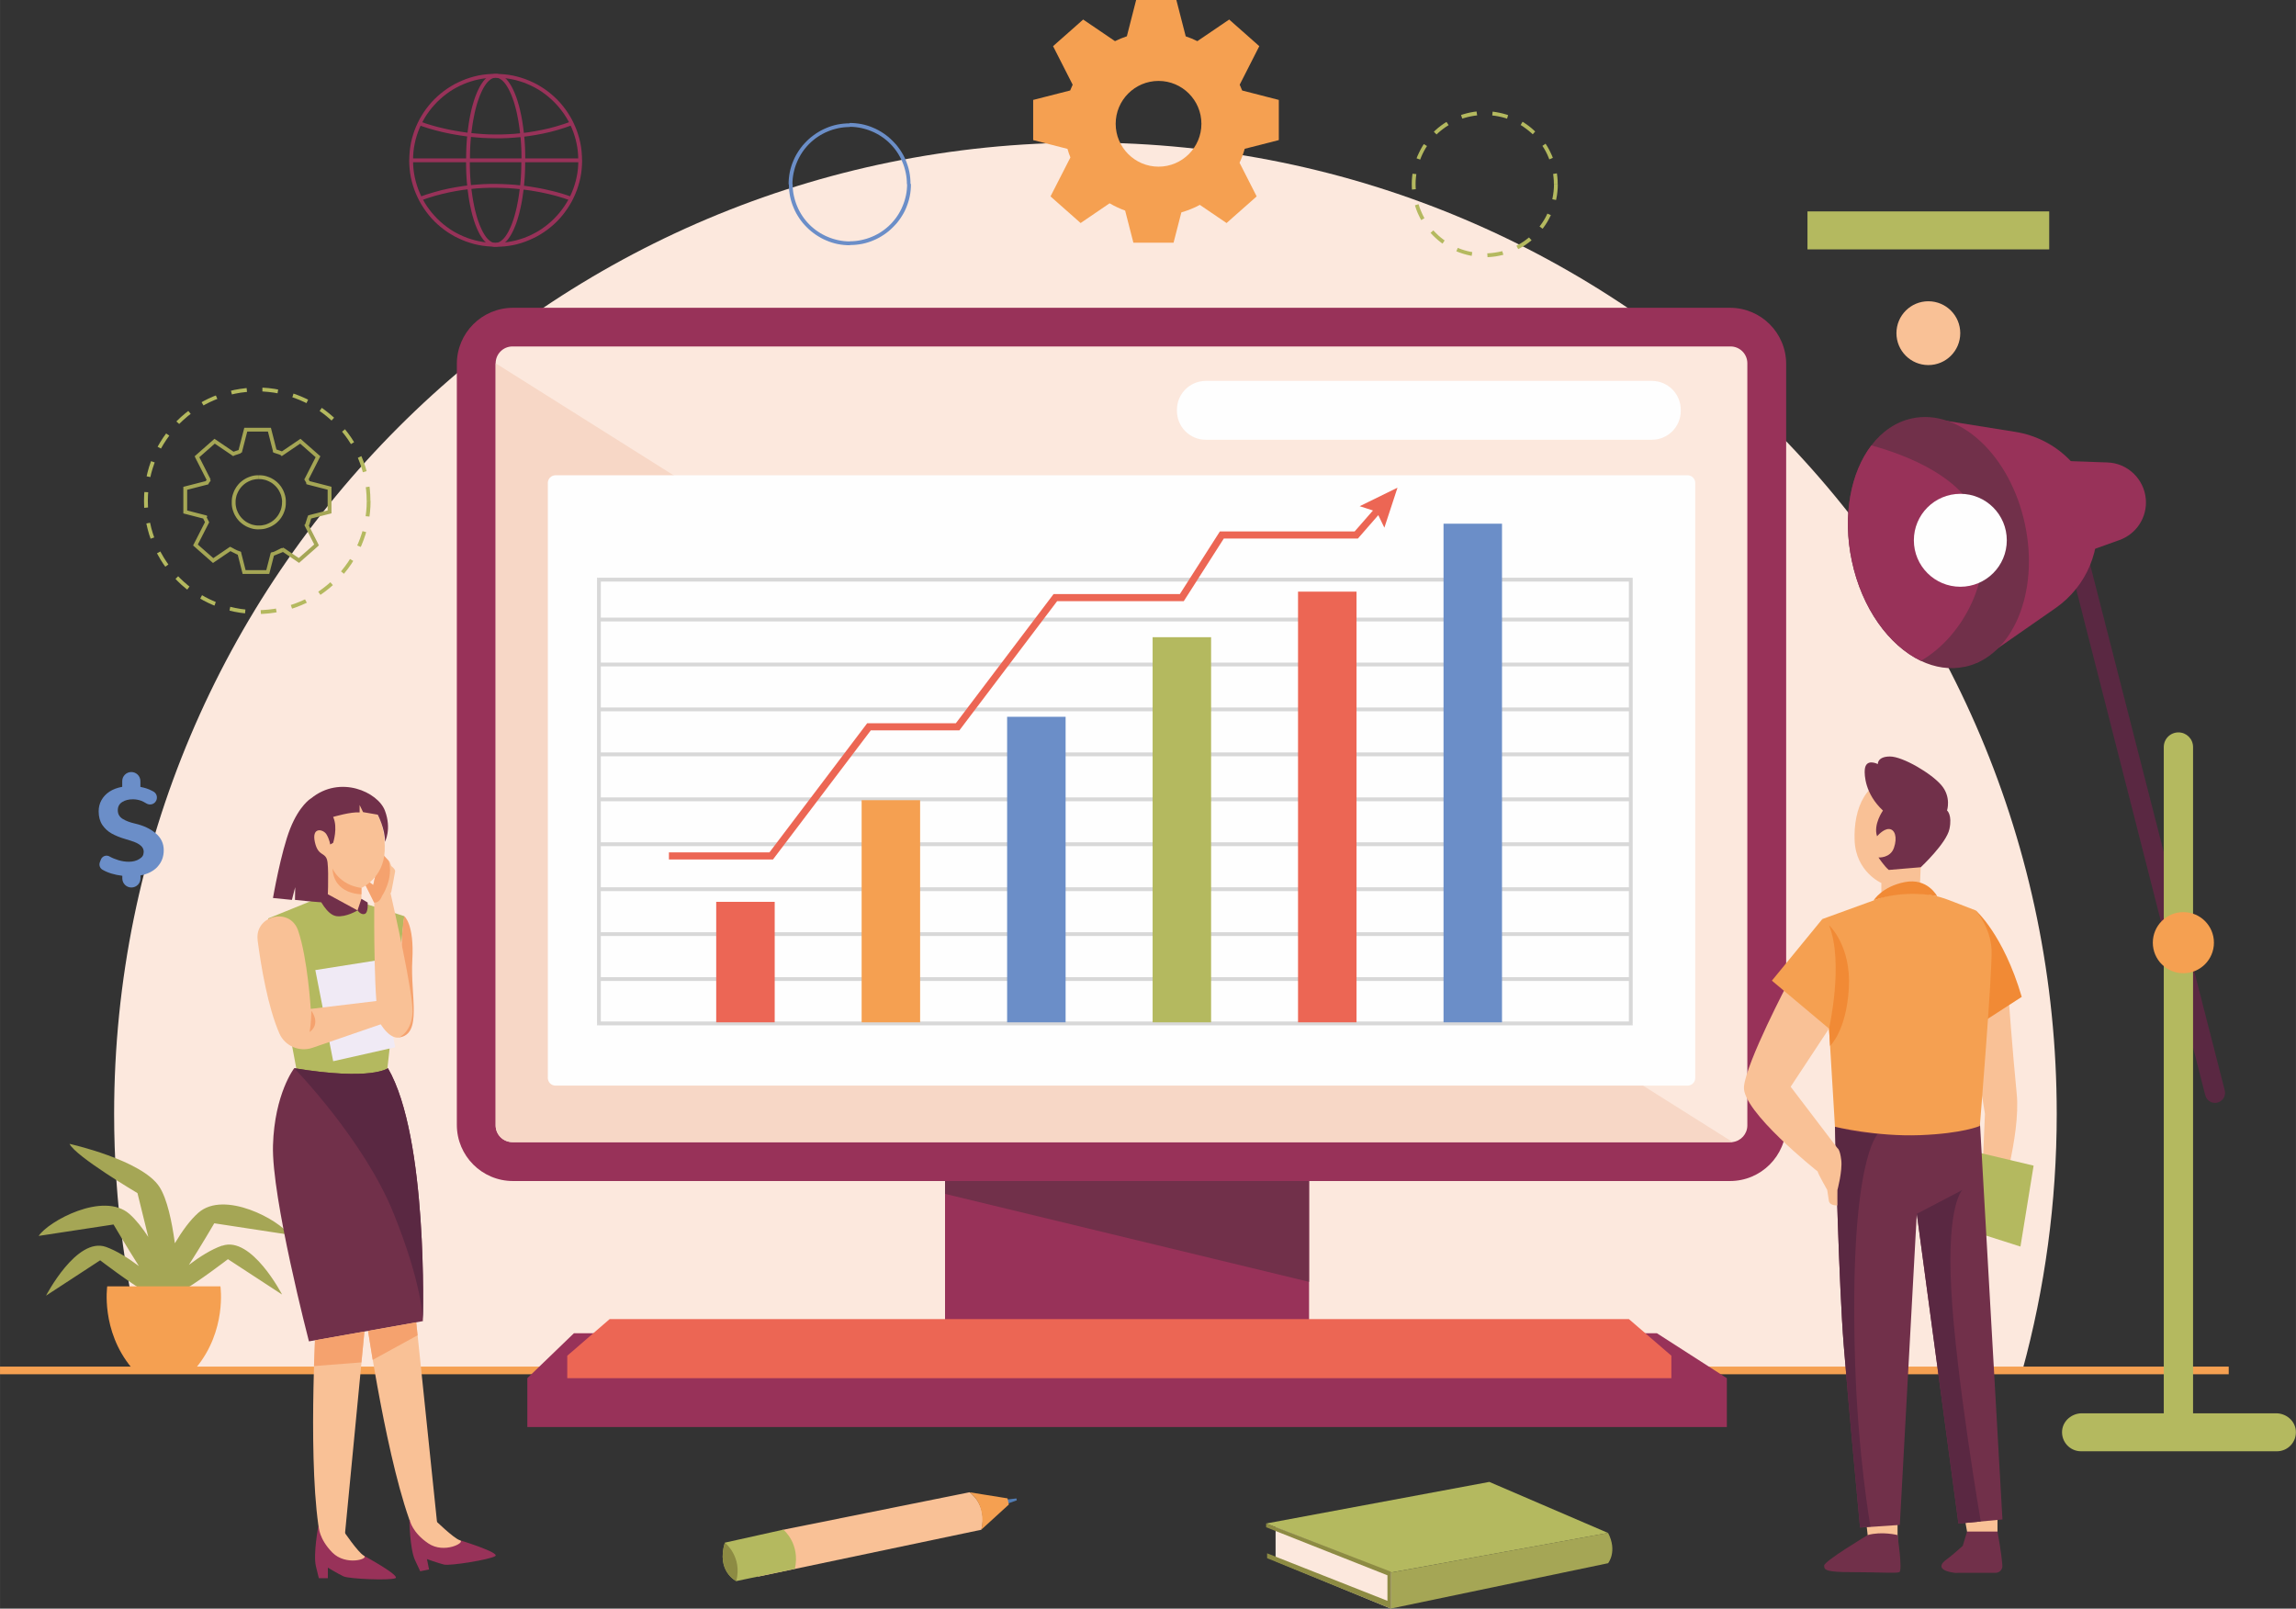 <?xml version="1.0" encoding="UTF-8"?>
<!DOCTYPE svg PUBLIC "-//W3C//DTD SVG 1.1//EN" "http://www.w3.org/Graphics/SVG/1.1/DTD/svg11.dtd">
<!-- Creator: CorelDRAW 2018 (64-Bit) -->
<svg xmlns="http://www.w3.org/2000/svg" xml:space="preserve" width="50mm" height="35.032mm" version="1.1" style="shape-rendering:geometricPrecision; text-rendering:geometricPrecision; image-rendering:optimizeQuality; fill-rule:evenodd; clip-rule:evenodd"
viewBox="0 0 305.83 214.28"
 xmlns:xlink="http://www.w3.org/1999/xlink">
 <rect x="0" y="0" width="305.83" height="214.28" fill="#333333" stroke="none"/>
 <defs>
  <style type="text/css">
   <![CDATA[
    .fil11 {fill:#FEFEFE;fill-rule:nonzero}
    .fil1 {fill:#FCE8DD;fill-rule:nonzero}
    .fil7 {fill:#F9C196;fill-rule:nonzero}
    .fil18 {fill:#F5A26E;fill-rule:nonzero}
    .fil2 {fill:#F5A051;fill-rule:nonzero}
    .fil16 {fill:#F18A35;fill-rule:nonzero}
    .fil15 {fill:#EC6655;fill-rule:nonzero}
    .fil14 {fill:#EC6654;fill-rule:nonzero}
    .fil12 {fill:#F7D7C6;fill-rule:nonzero}
    .fil17 {fill:#F0EAF5;fill-rule:nonzero}
    .fil13 {fill:#D8D8D8;fill-rule:nonzero}
    .fil8 {fill:#983259;fill-rule:nonzero}
    .fil4 {fill:#B4B95F;fill-rule:nonzero}
    .fil3 {fill:#A5A655;fill-rule:nonzero}
    .fil10 {fill:#71304A;fill-rule:nonzero}
    .fil5 {fill:#8D8B43;fill-rule:nonzero}
    .fil9 {fill:#5A2842;fill-rule:nonzero}
    .fil6 {fill:#6B8EC8;fill-rule:nonzero}
    .fil0 {fill:#527DB4;fill-rule:nonzero}
   ]]>
  </style>
 </defs>
 <g id="Слой_x0020_1">
  <g id="_1967780848688">
   <polygon class="fil0" points="134.12,199.75 135.39,199.6 135.44,199.85 134.19,200.3 "/>
   <path class="fil1" d="M269.39 182.55c2.98,-10.89 4.57,-22.35 4.57,-34.18 0,-71.45 -57.92,-129.38 -129.38,-129.38 -71.45,0 -129.38,57.92 -129.38,129.38 0,11.83 1.6,23.29 4.57,34.18l249.61 0z"/>
   <g>
    <polygon class="fil2" points="296.87,183.06 -0,183.06 -0,182.04 296.87,182.04 "/>
   </g>
   <path class="fil3" d="M29.57 165.93c-1.42,0.49 -2.99,1.49 -4.41,2.56 1.61,-2.51 3.38,-5.54 3.38,-5.54l9.97 1.52c-1.3,-1.95 -8.62,-5.96 -12.08,-2.93 -1.11,0.97 -2.19,2.47 -3.14,4.07 -0.39,-2.9 -1.03,-5.93 -2.06,-7.52 -2.33,-3.58 -11.97,-5.72 -11.97,-5.72 0.81,1.68 9.05,6.56 9.05,6.56l1.44 5.84c-0.79,-1.21 -1.65,-2.31 -2.52,-3.07 -3.47,-3.03 -10.78,0.97 -12.08,2.93l9.97 -1.52c0,0 1.78,3.02 3.38,5.54 -1.42,-1.07 -2.99,-2.06 -4.41,-2.56 -3.9,-1.35 -7.96,6.5 -7.96,6.5l7.21 -4.71c0,0 4.21,3.24 6.62,4.55 -0.11,0.27 -0.17,0.43 -0.17,0.43 0,0 0.35,-0 0.84,-0.09 0.25,0.11 0.46,0.18 0.62,0.21 0.8,0.11 1.25,0.01 1.5,-0.12 0.66,0.16 1.16,0.16 1.16,0.16 0,0 -0.05,-0.12 -0.13,-0.33l0.13 0.02c0,0 -0.01,-0.19 -0.02,-0.51 2.43,-1.36 6.47,-4.47 6.47,-4.47l7.21 4.71c0,0 -4.06,-7.86 -7.97,-6.5z"/>
   <path class="fil2" d="M29.36 171.35l-15.08 0c0,0 -0.87,5.89 3.25,10.85l8.58 0c4.12,-4.97 3.25,-10.85 3.25,-10.85z"/>
   <polygon class="fil4" points="240.76,33.22 272.96,33.22 272.96,28.16 240.76,28.16 "/>
   <polygon class="fil4" points="168.65,202.94 185.27,209.47 214.2,204.2 198.38,197.4 "/>
   <path class="fil3" d="M185.27 209.47l0 4.8 28.93 -6.04c0,0 1.28,-1.56 0,-4.04l-28.93 5.28z"/>
   <polygon class="fil1" points="169.91,203.44 169.91,207.95 185.27,214.28 185.27,209.47 "/>
   <polygon class="fil5" points="168.65,202.94 168.65,203.44 184.81,209.84 184.81,213.24 168.78,206.91 168.78,207.56 185.27,214.28 185.27,209.36 "/>
   <g>
    <path class="fil6" d="M113.19 32.65l0 -0.51 0 0 0.39 -0.01 0.39 -0.03 0.38 -0.05 0.38 -0.07 0.37 -0.09 0.36 -0.1 0.35 -0.12 0.35 -0.14 0.34 -0.15 0.33 -0.17 0.32 -0.18 0.31 -0.2 0.3 -0.21 0.29 -0.23 0.28 -0.24 0.26 -0.25 0.25 -0.26 0.24 -0.28 0.23 -0.29 0.21 -0.3 0.2 -0.31 0.18 -0.32 0.17 -0.33 0.15 -0.34 0.14 -0.35 0.12 -0.35 0.1 -0.36 0.09 -0.37 0.07 -0.37 0.05 -0.38 0.03 -0.39 0.01 -0.39 0.51 0 -0.01 0.42 -0.03 0.41 -0.05 0.41 -0.07 0.4 -0.09 0.39 -0.11 0.38 -0.13 0.38 -0.14 0.37 -0.16 0.36 -0.18 0.35 -0.2 0.34 -0.21 0.33 -0.23 0.32 -0.24 0.31 -0.26 0.29 -0.27 0.28 -0.28 0.27 -0.29 0.26 -0.31 0.24 -0.32 0.23 -0.33 0.21 -0.34 0.2 -0.35 0.18 -0.36 0.16 -0.37 0.15 -0.38 0.13 -0.38 0.11 -0.39 0.09 -0.4 0.07 -0.41 0.05 -0.41 0.03 -0.42 0.01 0 0zm-8.12 -8.12l0.51 0 0 0 0.01 0.39 0.03 0.39 0.05 0.38 0.07 0.37 0.09 0.37 0.1 0.36 0.12 0.35 0.14 0.35 0.15 0.34 0.17 0.33 0.18 0.32 0.2 0.31 0.21 0.3 0.23 0.29 0.24 0.28 0.25 0.26 0.26 0.25 0.28 0.24 0.29 0.23 0.3 0.21 0.31 0.2 0.32 0.18 0.33 0.17 0.34 0.15 0.35 0.14 0.35 0.12 0.36 0.1 0.37 0.09 0.38 0.07 0.38 0.05 0.39 0.03 0.39 0.01 0 0.51 -0.42 -0.01 -0.41 -0.03 -0.41 -0.05 -0.4 -0.07 -0.39 -0.09 -0.38 -0.11 -0.38 -0.13 -0.37 -0.15 -0.36 -0.16 -0.35 -0.18 -0.34 -0.2 -0.33 -0.21 -0.32 -0.23 -0.31 -0.24 -0.3 -0.26 -0.28 -0.27 -0.27 -0.28 -0.26 -0.29 -0.24 -0.31 -0.23 -0.32 -0.21 -0.33 -0.2 -0.34 -0.18 -0.35 -0.16 -0.36 -0.15 -0.37 -0.13 -0.38 -0.11 -0.38 -0.09 -0.39 -0.07 -0.4 -0.05 -0.41 -0.03 -0.41 -0.01 -0.42 0 0zm8.12 -8.12l0 0.51 0 0 -0.39 0.01 -0.39 0.03 -0.38 0.05 -0.38 0.07 -0.37 0.09 -0.36 0.1 -0.35 0.12 -0.35 0.14 -0.34 0.15 -0.33 0.17 -0.32 0.18 -0.31 0.2 -0.3 0.21 -0.29 0.23 -0.28 0.24 -0.26 0.25 -0.25 0.26 -0.24 0.28 -0.23 0.29 -0.21 0.3 -0.2 0.31 -0.18 0.32 -0.17 0.33 -0.15 0.34 -0.14 0.35 -0.12 0.35 -0.1 0.36 -0.09 0.37 -0.07 0.38 -0.05 0.38 -0.03 0.39 -0.01 0.39 -0.51 0 0.01 -0.42 0.03 -0.41 0.05 -0.41 0.07 -0.4 0.09 -0.39 0.11 -0.38 0.13 -0.38 0.15 -0.37 0.16 -0.36 0.18 -0.35 0.2 -0.34 0.21 -0.33 0.23 -0.32 0.24 -0.31 0.26 -0.29 0.27 -0.28 0.28 -0.27 0.3 -0.26 0.31 -0.24 0.32 -0.23 0.33 -0.21 0.34 -0.2 0.35 -0.18 0.36 -0.16 0.37 -0.15 0.38 -0.13 0.38 -0.11 0.39 -0.09 0.4 -0.07 0.41 -0.05 0.41 -0.03 0.42 -0.01 0 0zm8.12 8.12l-0.51 0 0 0 -0.01 -0.39 -0.03 -0.39 -0.05 -0.38 -0.07 -0.38 -0.09 -0.37 -0.1 -0.36 -0.12 -0.35 -0.14 -0.35 -0.15 -0.34 -0.17 -0.33 -0.18 -0.32 -0.2 -0.31 -0.21 -0.3 -0.23 -0.29 -0.24 -0.28 -0.25 -0.26 -0.26 -0.25 -0.28 -0.24 -0.29 -0.23 -0.3 -0.21 -0.31 -0.2 -0.32 -0.18 -0.33 -0.17 -0.34 -0.15 -0.35 -0.14 -0.35 -0.12 -0.36 -0.1 -0.37 -0.09 -0.38 -0.07 -0.38 -0.05 -0.39 -0.03 -0.39 -0.01 0 -0.51 0.42 0.01 0.41 0.03 0.41 0.05 0.4 0.07 0.39 0.09 0.38 0.11 0.38 0.13 0.37 0.15 0.36 0.16 0.35 0.18 0.34 0.2 0.33 0.21 0.32 0.23 0.31 0.24 0.29 0.26 0.28 0.27 0.27 0.28 0.26 0.29 0.24 0.31 0.23 0.32 0.21 0.33 0.2 0.34 0.18 0.35 0.16 0.36 0.14 0.37 0.13 0.38 0.11 0.38 0.09 0.39 0.07 0.4 0.05 0.41 0.03 0.41 0.01 0.42 0 0z"/>
   </g>
   <g>
    <path class="fil4" d="M207.27 26.64l-0.5 -0.1 0.03 -0.15 0.08 -0.45 0.06 -0.46 0.04 -0.47 0.01 -0.47 0.51 0 -0.01 0.5 -0.04 0.49 -0.06 0.49 -0.09 0.48 -0.03 0.15zm-1.79 3.83l-0.41 -0.3 0.09 -0.12 0.26 -0.36 0.24 -0.37 0.22 -0.39 0.2 -0.4 0.03 -0.08 0.47 0.2 -0.05 0.1 -0.21 0.42 -0.23 0.41 -0.25 0.39 -0.27 0.38 -0.09 0.12zm-3.25 2.71l-0.24 -0.45 0.18 -0.09 0.39 -0.22 0.37 -0.24 0.36 -0.26 0.35 -0.27 0.03 -0.02 0.34 0.38 -0.05 0.04 -0.37 0.29 -0.38 0.27 -0.39 0.25 -0.41 0.23 -0.18 0.09zm-4.09 1.07l-0.03 -0.51 0.14 -0 0.47 -0.04 0.46 -0.06 0.45 -0.08 0.45 -0.1 0.02 -0.01 0.15 0.49 -0.05 0.01 -0.47 0.11 -0.48 0.09 -0.49 0.06 -0.49 0.04 -0.14 0zm-4.16 -0.76l0.2 -0.47 0.01 0 0.42 0.17 0.43 0.14 0.44 0.12 0.45 0.1 0.18 0.03 -0.08 0.5 -0.21 -0.04 -0.47 -0.11 -0.46 -0.13 -0.45 -0.15 -0.44 -0.17 -0.01 -0zm-3.44 -2.46l0.38 -0.34 0.04 0.04 0.31 0.32 0.32 0.31 0.34 0.29 0.35 0.27 0.15 0.11 -0.28 0.42 -0.17 -0.12 -0.37 -0.29 -0.35 -0.31 -0.34 -0.32 -0.32 -0.34 -0.04 -0.04zm-2.07 -3.68l0.49 -0.15 0.02 0.08 0.14 0.43 0.17 0.42 0.18 0.41 0.2 0.4 0.07 0.12 -0.43 0.26 -0.08 -0.14 -0.21 -0.42 -0.2 -0.43 -0.17 -0.44 -0.15 -0.45 -0.02 -0.08zm-0.42 -2.82l0.51 0 0 0 0.01 0.47 0.02 0.2 -0.51 0.05 -0.02 -0.23 -0.01 -0.5 0 0zm0.1 -1.39l0.51 0.05 -0.05 0.4 -0.04 0.47 -0.01 0.47 -0.51 0 0.01 -0.5 0.04 -0.49 0.05 -0.4zm1.5 -3.95l0.43 0.26 -0.19 0.3 -0.22 0.39 -0.2 0.4 -0.18 0.41 -0.12 0.31 -0.48 -0.17 0.13 -0.33 0.2 -0.43 0.21 -0.42 0.23 -0.41 0.19 -0.3zm3.03 -2.94l0.28 0.42 -0.35 0.22 -0.36 0.26 -0.35 0.27 -0.34 0.29 -0.21 0.2 -0.36 -0.36 0.22 -0.21 0.35 -0.31 0.37 -0.29 0.38 -0.27 0.35 -0.22zm4 -1.38l0.08 0.5 -0.39 0.05 -0.45 0.08 -0.45 0.1 -0.44 0.12 -0.25 0.08 -0.17 -0.48 0.27 -0.09 0.46 -0.13 0.47 -0.11 0.48 -0.09 0.39 -0.05zm4.21 0.45l-0.15 0.49 -0.22 -0.08 -0.44 -0.12 -0.45 -0.1 -0.45 -0.08 -0.41 -0.05 0.05 -0.51 0.44 0.06 0.48 0.09 0.47 0.11 0.46 0.13 0.22 0.08zm3.61 2.19l-0.34 0.38 -0.19 -0.18 -0.34 -0.29 -0.35 -0.27 -0.36 -0.26 -0.37 -0.24 0.26 -0.43 0.39 0.25 0.38 0.27 0.37 0.29 0.35 0.31 0.19 0.18zm2.34 3.52l-0.47 0.2 -0.11 -0.28 -0.18 -0.41 -0.2 -0.4 -0.22 -0.39 -0.21 -0.32 0.42 -0.29 0.22 0.34 0.23 0.41 0.21 0.42 0.2 0.43 0.11 0.28zm0.65 3.5l-0.51 0 0 0 -0.01 -0.47 -0.04 -0.47 -0.05 -0.42 0.5 -0.08 0.06 0.45 0.04 0.49 0.01 0.5 0 0z"/>
   </g>
   <path class="fil7" d="M261.11 44.38c0,2.35 -1.9,4.25 -4.25,4.25 -2.35,0 -4.25,-1.9 -4.25,-4.25 0,-2.35 1.9,-4.25 4.25,-4.25 2.35,0 4.25,1.9 4.25,4.25z"/>
   <path class="fil2" d="M160.03 16.49c0,3.15 -2.56,5.71 -5.71,5.71 -3.15,0 -5.71,-2.56 -5.71,-5.71 0,-3.15 2.56,-5.71 5.71,-5.71 3.15,0 5.71,2.56 5.71,5.71zm5.43 -4.43c-0.1,-0.26 -0.21,-0.52 -0.33,-0.78l2.61 -5.13 -0.89 -0.79 -2.23 -1.97 -0.89 -0.79 -4.24 2.88c-0.5,-0.25 -1.01,-0.46 -1.55,-0.64l-1.25 -4.86 -5.35 0 -1.24 4.85c-0.54,0.18 -1.07,0.4 -1.58,0.65l-4.24 -2.88 -0.89 0.79 -2.23 1.97 -0.89 0.79 2.61 5.13c-0.12,0.25 -0.23,0.51 -0.33,0.77l-4.93 1.26 0 5.35 4.57 1.17c0.11,0.39 0.24,0.77 0.39,1.14l-2.65 5.19 0.89 0.79 2.23 1.97 0.89 0.79 3.86 -2.63c0.65,0.38 1.35,0.71 2.07,0.97l1.1 4.28 5.35 0 1.04 -4.04c0.86,-0.25 1.69,-0.58 2.46,-1l3.56 2.42 0.89 -0.79 2.23 -1.97 0.89 -0.79 -2.28 -4.48c0.28,-0.6 0.51,-1.22 0.69,-1.86l4.54 -1.16 0 -5.35 -4.9 -1.26z"/>
   <g>
    <path class="fil4" d="M49.21 68.81l-0.51 -0.05 0.07 -0.55 0.06 -0.74 0.02 -0.75 0.51 0 -0.02 0.78 -0.06 0.77 -0.07 0.55zm-1.16 4.05l-0.47 -0.2 0.12 -0.27 0.26 -0.66 0.23 -0.68 0.09 -0.3 0.49 0.13 -0.09 0.32 -0.24 0.7 -0.27 0.69 -0.12 0.27zm-2.24 3.57l-0.39 -0.32 0.1 -0.12 0.43 -0.55 0.41 -0.57 0.26 -0.41 0.43 0.26 -0.27 0.43 -0.42 0.59 -0.45 0.57 -0.1 0.12zm-3.13 2.81l-0.29 -0.42 0.03 -0.02 0.57 -0.41 0.55 -0.43 0.46 -0.4 0.34 0.38 -0.47 0.41 -0.57 0.45 -0.59 0.42 -0.03 0.02zm-3.78 1.83l-0.17 -0.48 0.56 -0.19 0.66 -0.26 0.65 -0.29 0.03 -0.01 0.24 0.45 -0.05 0.02 -0.67 0.3 -0.68 0.27 -0.56 0.19zm-4.15 0.71l-0.03 -0.51 0.3 -0.01 0.74 -0.06 0.73 -0.09 0.26 -0.05 0.1 0.5 -0.28 0.05 -0.75 0.1 -0.77 0.06 -0.3 0.01zm-4.18 -0.45l0.1 -0.5 0.66 0.15 0.72 0.13 0.64 0.08 -0.05 0.51 -0.66 -0.08 -0.74 -0.13 -0.66 -0.15zm-3.9 -1.6l0.24 -0.45 0.41 0.24 0.63 0.32 0.65 0.29 0.14 0.06 -0.17 0.48 -0.16 -0.06 -0.67 -0.3 -0.65 -0.33 -0.41 -0.24zm-3.3 -2.61l0.36 -0.36 0.24 0.25 0.51 0.48 0.53 0.46 0.23 0.18 -0.3 0.41 -0.25 -0.2 -0.55 -0.47 -0.52 -0.5 -0.24 -0.25zm-2.46 -3.42l0.45 -0.24 0.1 0.19 0.35 0.61 0.38 0.59 0.24 0.34 -0.41 0.3 -0.26 -0.36 -0.39 -0.61 -0.36 -0.63 -0.1 -0.19zm-1.42 -3.97l0.5 -0.1 0 0.01 0.16 0.7 0.2 0.69 0.19 0.56 -0.48 0.17 -0.2 -0.58 -0.2 -0.72 -0.17 -0.73 -0 -0.01zm-0.31 -3.03l0.51 0 0 0 0.02 0.75 0.01 0.15 -0.51 0.05 -0.01 -0.17 -0.02 -0.78 0 0zm0.05 -1.16l0.51 0.03 -0.03 0.39 -0.02 0.75 -0.51 0 0.02 -0.78 0.03 -0.39zm0.9 -4.11l0.48 0.17 -0.04 0.09 -0.23 0.68 -0.2 0.69 -0.11 0.49 -0.5 -0.1 0.12 -0.52 0.2 -0.72 0.24 -0.7 0.04 -0.09zm2 -3.69l0.42 0.29 -0.38 0.53 -0.38 0.59 -0.35 0.6 -0.45 -0.24 0.36 -0.62 0.39 -0.61 0.38 -0.53zm2.95 -3l0.32 0.39 -0.42 0.33 -0.53 0.46 -0.51 0.48 -0.07 0.08 -0.38 -0.34 0.09 -0.09 0.52 -0.5 0.55 -0.47 0.42 -0.33zm3.67 -2.07l0.2 0.47 -0.36 0.14 -0.65 0.29 -0.63 0.32 -0.2 0.12 -0.26 -0.43 0.22 -0.13 0.65 -0.33 0.67 -0.3 0.36 -0.14zm4.1 -0.97l0.05 0.51 -0.13 0.01 -0.73 0.09 -0.72 0.13 -0.43 0.1 -0.13 -0.49 0.45 -0.11 0.74 -0.13 0.75 -0.1 0.13 -0.01zm4.2 0.19l-0.08 0.5 -0.49 -0.09 -0.73 -0.09 -0.74 -0.06 -0.06 -0 0 -0.51 0.09 0 0.77 0.06 0.75 0.1 0.49 0.09zm3.99 1.35l-0.22 0.46 -0.24 -0.12 -0.65 -0.29 -0.66 -0.26 -0.33 -0.11 0.15 -0.49 0.36 0.12 0.68 0.27 0.67 0.3 0.24 0.12zm3.46 2.4l-0.34 0.38 -0.1 -0.09 -0.53 -0.46 -0.55 -0.43 -0.41 -0.29 0.29 -0.42 0.43 0.31 0.57 0.45 0.55 0.47 0.1 0.09zm2.67 3.26l-0.43 0.26 -0 -0.01 -0.38 -0.59 -0.41 -0.57 -0.39 -0.49 0.39 -0.32 0.4 0.51 0.42 0.59 0.39 0.61 0 0.01zm1.65 3.86l-0.49 0.15 -0.15 -0.53 -0.23 -0.68 -0.26 -0.66 -0.02 -0.06 0.46 -0.22 0.04 0.08 0.27 0.69 0.24 0.7 0.15 0.53zm0.53 3.95l-0.51 0 0 0 -0.02 -0.75 -0.06 -0.74 -0.04 -0.32 0.5 -0.08 0.04 0.34 0.06 0.77 0.02 0.78 0 0z"/>
   </g>
   <g>
    <path class="fil3" d="M34.47 70.51l0 -0.51 0 0 0.16 -0 0.16 -0.01 0.15 -0.02 0.15 -0.03 0.15 -0.03 0.15 -0.04 0.14 -0.05 0.14 -0.06 0.14 -0.06 0.13 -0.07 0.13 -0.07 0.13 -0.08 0.12 -0.09 0.12 -0.09 0.11 -0.1 0.11 -0.1 0.1 -0.11 0.1 -0.11 0.09 -0.12 0.09 -0.12 0.08 -0.13 0.07 -0.13 0.07 -0.13 0.06 -0.14 0.06 -0.14 0.05 -0.14 0.04 -0.15 0.03 -0.15 0.03 -0.15 0.02 -0.15 0.01 -0.16 0 -0.16 0.51 0 -0 0.19 -0.01 0.18 -0.02 0.18 -0.03 0.18 -0.04 0.17 -0.05 0.17 -0.06 0.17 -0.06 0.16 -0.07 0.16 -0.08 0.16 -0.09 0.15 -0.09 0.15 -0.1 0.14 -0.11 0.14 -0.11 0.13 -0.12 0.12 -0.12 0.12 -0.13 0.11 -0.14 0.11 -0.14 0.1 -0.15 0.09 -0.15 0.09 -0.16 0.08 -0.16 0.07 -0.16 0.06 -0.17 0.06 -0.17 0.05 -0.17 0.04 -0.18 0.03 -0.18 0.02 -0.18 0.01 -0.19 0 0 0zm-3.6 -3.6l0.51 0 0 0 0 0.16 0.01 0.16 0.02 0.15 0.03 0.15 0.03 0.15 0.04 0.15 0.05 0.14 0.06 0.14 0.06 0.14 0.07 0.13 0.07 0.13 0.08 0.13 0.09 0.12 0.09 0.12 0.1 0.11 0.1 0.11 0.11 0.1 0.11 0.1 0.12 0.09 0.12 0.09 0.13 0.08 0.13 0.07 0.13 0.07 0.14 0.06 0.14 0.06 0.14 0.05 0.15 0.04 0.15 0.03 0.15 0.03 0.15 0.02 0.16 0.01 0.16 0 0 0.51 -0.19 -0 -0.18 -0.01 -0.18 -0.02 -0.18 -0.03 -0.17 -0.04 -0.17 -0.05 -0.17 -0.06 -0.16 -0.06 -0.16 -0.07 -0.16 -0.08 -0.15 -0.09 -0.15 -0.09 -0.14 -0.1 -0.14 -0.11 -0.13 -0.11 -0.13 -0.12 -0.12 -0.13 -0.11 -0.13 -0.11 -0.14 -0.1 -0.14 -0.09 -0.15 -0.09 -0.15 -0.08 -0.16 -0.07 -0.16 -0.06 -0.16 -0.06 -0.17 -0.05 -0.17 -0.04 -0.17 -0.03 -0.18 -0.02 -0.18 -0.01 -0.18 -0 -0.19 0 0zm3.6 -3.6l0 0.51 0 0 -0.16 0 -0.16 0.01 -0.15 0.02 -0.15 0.03 -0.15 0.03 -0.15 0.04 -0.14 0.05 -0.14 0.06 -0.14 0.06 -0.13 0.07 -0.13 0.07 -0.13 0.08 -0.12 0.09 -0.12 0.09 -0.11 0.1 -0.11 0.1 -0.1 0.11 -0.1 0.11 -0.09 0.12 -0.09 0.12 -0.08 0.13 -0.07 0.13 -0.07 0.13 -0.06 0.14 -0.06 0.14 -0.05 0.14 -0.04 0.15 -0.03 0.15 -0.03 0.15 -0.02 0.15 -0.01 0.16 -0 0.16 -0.51 0 0 -0.19 0.01 -0.18 0.02 -0.18 0.03 -0.18 0.04 -0.17 0.05 -0.17 0.06 -0.17 0.06 -0.16 0.07 -0.16 0.08 -0.16 0.09 -0.15 0.09 -0.15 0.1 -0.14 0.11 -0.14 0.11 -0.13 0.12 -0.13 0.13 -0.12 0.13 -0.11 0.14 -0.11 0.14 -0.1 0.15 -0.09 0.15 -0.09 0.16 -0.08 0.16 -0.07 0.16 -0.06 0.17 -0.06 0.17 -0.05 0.17 -0.04 0.18 -0.03 0.18 -0.02 0.18 -0.01 0.19 -0 0 0zm3.61 3.6l-0.51 0 0 0 -0 -0.16 -0.01 -0.16 -0.02 -0.15 -0.03 -0.15 -0.03 -0.15 -0.04 -0.15 -0.05 -0.14 -0.06 -0.14 -0.06 -0.14 -0.07 -0.13 -0.07 -0.13 -0.08 -0.13 -0.09 -0.12 -0.09 -0.12 -0.1 -0.11 -0.1 -0.11 -0.11 -0.1 -0.11 -0.1 -0.12 -0.09 -0.12 -0.09 -0.13 -0.08 -0.13 -0.07 -0.13 -0.07 -0.14 -0.06 -0.14 -0.06 -0.14 -0.05 -0.15 -0.04 -0.15 -0.03 -0.15 -0.03 -0.15 -0.02 -0.16 -0.01 -0.16 -0 0 -0.51 0.19 0 0.18 0.01 0.18 0.02 0.18 0.03 0.17 0.04 0.17 0.05 0.17 0.06 0.16 0.06 0.16 0.07 0.16 0.08 0.15 0.09 0.15 0.09 0.14 0.1 0.14 0.11 0.13 0.11 0.12 0.12 0.12 0.12 0.11 0.13 0.11 0.14 0.1 0.14 0.09 0.15 0.09 0.15 0.08 0.16 0.07 0.16 0.06 0.16 0.06 0.17 0.05 0.17 0.04 0.17 0.03 0.18 0.02 0.18 0.01 0.18 0 0.19 0 0zm2.51 -3.17l0.45 0.23 0 -0.22 0.01 0.02 0.01 0.01 0.01 0.01 0.01 0.02 0.01 0.01 0.01 0.01 0.01 0.01 0.01 0.02 0.01 0.01 0.01 0.02 0 0.01 0.01 0.01 0.01 0.02 0.01 0.01 0.01 0.02 0.01 0.02 0 0.01 0 0.01 0.01 0.02 0.01 0.02 0 0.01 0 0.01 0.01 0.02 0.01 0.01 0.01 0.01 0.01 0.01 0.01 0.01 0.01 0.02 0 0.01 0.01 0.01 0.01 0.02 0 0.01 -0.47 0.18 -0.01 -0.02 -0 -0.01 -0.01 -0.01 -0.01 -0.02 -0 -0.01 -0.01 -0.01 -0.01 -0.01 -0.01 -0.01 -0.01 -0.01 -0 -0.01 -0.01 -0.02 -0.01 -0.02 -0 -0.01 -0.01 -0.01 -0.01 -0.02 -0.01 -0.02 -0 -0.01 -0.01 -0.01 -0.01 -0.01 -0 -0.01 -0.01 -0.02 -0.01 -0.02 -0.01 -0.01 -0.01 -0.01 -0 -0.01 -0.01 -0.01 -0.01 -0.01 -0.01 -0.01 -0.01 -0.01 -0.01 -0.01 -0.01 -0.02 -0.01 -0.01 0 -0.22zm-0 0.22l-0.05 -0.11 0.06 -0.11 -0 0.22zm1.99 -3l-1.53 3.01 -0.45 -0.23 1.53 -3.01 0.39 -0.08 0.06 0.31zm-0.06 -0.31l0.15 0.13 -0.09 0.18 -0.06 -0.31zm-0.52 -0.46l0.52 0.46 -0.34 0.38 -0.52 -0.46 0.34 -0.38zm-1.31 -1.15l1.31 1.15 -0.34 0.38 -1.31 -1.15 0.34 -0.38zm-0.52 -0.46l0.52 0.46 -0.34 0.38 -0.52 -0.46 0.03 -0.4 0.31 0.02zm-0.31 -0.02l0.16 -0.11 0.15 0.13 -0.31 -0.02zm-2.49 1.69l2.49 -1.69 0.29 0.42 -2.49 1.69 -0.26 0.02 -0.03 -0.44zm0.29 0.42l-0.12 0.08 -0.13 -0.07 0.26 -0.02zm-1.3 -0.53l0.49 -0.13 -0.17 -0.18 0.03 0.01 0.03 0.01 0.03 0.01 0.03 0.01 0.03 0.01 0.03 0.01 0.03 0.01 0.03 0.01 0.03 0.01 0.03 0.01 0.03 0.01 0.03 0.01 0.03 0.01 0.03 0.01 0.03 0.01 0.03 0.01 0.03 0.01 0.03 0.01 0.03 0.01 0.03 0.01 0.03 0.01 0.03 0.01 0.03 0.01 0.03 0.01 0.03 0.01 0.03 0.01 0.03 0.01 0.03 0.02 0.03 0.01 0.03 0.01 0.03 0.01 0.03 0.01 -0.23 0.46 -0.03 -0.01 -0.03 -0.01 -0.03 -0.01 -0.03 -0.01 -0.02 -0.01 -0.03 -0.01 -0.03 -0.01 -0.03 -0.01 -0.03 -0.01 -0.03 -0.01 -0.03 -0.01 -0.03 -0.01 -0.03 -0.01 -0.03 -0.01 -0.03 -0.01 -0.03 -0.01 -0.03 -0.01 -0.03 -0.01 -0.03 -0.01 -0.03 -0.01 -0.03 -0.01 -0.03 -0.01 -0.03 -0.01 -0.03 -0.01 -0.03 -0.01 -0.03 -0.01 -0.03 -0.01 -0.03 -0.01 -0.03 -0.01 -0.03 -0.01 -0.03 -0.01 -0.03 -0.01 -0.17 -0.18zm0.17 0.18l-0.13 -0.04 -0.03 -0.13 0.17 0.18zm-0.4 -3.15l0.73 2.85 -0.49 0.13 -0.73 -2.85 0.25 -0.32 0.25 0.19zm-0.25 -0.19l0.2 0 0.05 0.19 -0.25 -0.19zm-3.14 0l3.14 0 0 0.51 -3.14 0 -0.25 -0.32 0.25 -0.19zm-0.25 0.19l0.05 -0.19 0.2 0 -0.25 0.19zm-0.73 2.84l0.73 -2.84 0.49 0.13 -0.73 2.84 -0.17 0.18 -0.33 -0.3zm0.49 0.13l-0.03 0.13 -0.13 0.04 0.17 -0.18zm-1.32 0.53l0.29 -0.42 -0.26 -0.02 0.03 -0.01 0.03 -0.01 0.03 -0.01 0.03 -0.02 0.03 -0.01 0.03 -0.01 0.03 -0.01 0.03 -0.01 0.03 -0.01 0.03 -0.01 0.03 -0.01 0.03 -0.01 0.03 -0.01 0.03 -0.01 0.03 -0.01 0.03 -0.01 0.03 -0.01 0.03 -0.01 0.03 -0.01 0.03 -0.01 0.03 -0.01 0.03 -0.01 0.03 -0.01 0.03 -0.01 0.03 -0.01 0.03 -0.01 0.03 -0.01 0.03 -0.01 0.03 -0.01 0.03 -0.01 0.03 -0.01 0.03 -0.01 0.16 0.48 -0.03 0.01 -0.03 0.01 -0.03 0.01 -0.03 0.01 -0.03 0.01 -0.03 0.01 -0.03 0.01 -0.03 0.01 -0.03 0.01 -0.03 0.01 -0.03 0.01 -0.03 0.01 -0.03 0.01 -0.03 0.01 -0.03 0.01 -0.03 0.01 -0.03 0.01 -0.03 0.01 -0.03 0.01 -0.03 0.01 -0.03 0.01 -0.03 0.01 -0.03 0.01 -0.03 0.01 -0.03 0.01 -0.03 0.01 -0.03 0.01 -0.03 0.01 -0.03 0.01 -0.03 0.01 -0.03 0.01 -0.03 0.01 -0.26 -0.02zm0.26 0.02l-0.13 0.07 -0.12 -0.08 0.26 0.02zm-2.46 -2.13l2.49 1.69 -0.29 0.42 -2.49 -1.69 -0.03 -0.4 0.31 -0.02zm-0.31 0.02l0.15 -0.13 0.16 0.11 -0.31 0.02zm-0.52 0.46l0.52 -0.46 0.34 0.38 -0.52 0.46 -0.34 -0.38zm0 0l0 0 0 0 0 0zm-1.31 1.15l1.31 -1.15 0.34 0.38 -1.31 1.15 -0.34 -0.38zm-0.52 0.46l0.52 -0.46 0.34 0.38 -0.52 0.46 -0.39 -0.08 0.06 -0.31zm-0.06 0.31l-0.09 -0.18 0.15 -0.13 -0.06 0.31zm1.53 3.01l-1.53 -3.01 0.45 -0.23 1.53 3.01 0 0.22 -0.46 0.01zm0.45 -0.23l0.06 0.11 -0.05 0.11 -0 -0.22zm-0.36 0.81l-0.13 -0.49 -0.17 0.15 0 -0.01 0.01 -0.01 0.01 -0.02 0.01 -0.01 0 -0.01 0.01 -0.02 0.01 -0.02 0.01 -0.01 0.01 -0.01 0 -0.01 0.01 -0.01 0.01 -0.02 0.01 -0.01 0.01 -0.01 0.01 -0.02 0.01 -0.01 0.01 -0.01 0.01 -0.01 0.01 -0.01 0.01 -0.01 0.01 -0.01 0.01 -0.01 0.01 -0.02 0.01 -0.01 0.01 -0.01 0.01 -0.02 0.01 -0.02 0 -0.01 0.01 -0.02 0.01 -0.02 0.01 -0.01 0.01 -0.01 0.46 0.22 -0.01 0.01 -0.01 0.01 -0.01 0.01 -0 0.01 -0.01 0.02 -0.01 0.01 -0 0.01 -0.01 0.02 -0.01 0.01 -0.01 0.01 -0.01 0.01 -0.01 0.01 -0.01 0.01 -0.01 0.01 -0.01 0.01 -0.01 0.01 -0.01 0.01 -0 0.01 -0.01 0.01 -0.01 0.01 -0 0.01 -0.01 0.01 -0.01 0.02 -0.01 0.01 -0.01 0.01 -0.01 0.01 -0 0.01 -0.01 0.02 -0.01 0.01 -0 0.01 -0.01 0.01 -0.01 0.02 -0.17 0.15zm0.17 -0.15l-0.05 0.12 -0.13 0.03 0.17 -0.15zm-3.19 0.4l2.89 -0.74 0.13 0.49 -2.89 0.74 -0.32 -0.25 0.19 -0.25zm-0.19 0.25l0 -0.2 0.19 -0.05 -0.19 0.25zm0 3.14l0 -3.14 0.51 0 0 3.14 -0.32 0.25 -0.19 -0.25zm0.19 0.25l-0.19 -0.05 0 -0.2 0.19 0.25zm2.68 0.69l-2.68 -0.69 0.13 -0.49 2.68 0.69 0.18 0.18 -0.31 0.32zm0.13 -0.49l0.14 0.04 0.04 0.14 -0.18 -0.18zm0.39 1.03l-0.45 -0.23 -0.01 0.21 -0.01 -0.02 -0.01 -0.02 -0.01 -0.02 -0.01 -0.02 -0.01 -0.02 -0.01 -0.02 -0.01 -0.02 -0.01 -0.02 -0.01 -0.02 -0.01 -0.02 -0.01 -0.02 -0.01 -0.02 -0.01 -0.02 -0.01 -0.02 -0.01 -0.02 -0.01 -0.02 -0.01 -0.02 -0.01 -0.02 -0.01 -0.02 -0.01 -0.02 -0.01 -0.02 -0.01 -0.02 -0.01 -0.02 -0.01 -0.02 -0.01 -0.02 -0.01 -0.02 -0.01 -0.02 -0.01 -0.02 -0.01 -0.02 -0.01 -0.02 -0.01 -0.02 -0.01 -0.02 0.49 -0.14 0.01 0.02 0.01 0.02 0 0.02 0.01 0.02 0.01 0.02 0.01 0.02 0.01 0.02 0.01 0.02 0.01 0.02 0.01 0.02 0.01 0.02 0.01 0.02 0.01 0.02 0.01 0.02 0.01 0.02 0.01 0.02 0.01 0.02 0.01 0.02 0.01 0.02 0.01 0.02 0.01 0.02 0.01 0.02 0.01 0.02 0.01 0.02 0.01 0.02 0.01 0.02 0.01 0.02 0.01 0.02 0.01 0.02 0.01 0.02 0.01 0.02 0.01 0.02 -0.01 0.21zm0.01 -0.21l0.04 0.11 -0.05 0.1 0.01 -0.21zm-2.01 3.02l1.55 -3.04 0.45 0.23 -1.55 3.04 -0.39 0.08 -0.06 -0.31zm0.06 0.31l-0.15 -0.13 0.09 -0.18 0.06 0.31zm0.52 0.46l-0.52 -0.46 0.34 -0.38 0.52 0.46 0 0 -0.34 0.38zm1.31 1.15l-1.31 -1.15 0.34 -0.38 1.31 1.15 -0.34 0.38zm0.52 0.46l-0.52 -0.46 0.34 -0.38 0.52 0.46 -0.03 0.4 -0.31 -0.02zm0.31 0.02l-0.16 0.11 -0.15 -0.13 0.31 0.02zm2.27 -1.54l-2.27 1.54 -0.29 -0.42 2.27 -1.54 0.27 -0.01 0.02 0.43zm-0.29 -0.42l0.13 -0.09 0.14 0.08 -0.27 0.01zm1.61 0.71l-0.49 0.13 0.16 0.18 -0.04 -0.01 -0.04 -0.02 -0.04 -0.02 -0.04 -0.02 -0.04 -0.01 -0.04 -0.02 -0.04 -0.02 -0.04 -0.02 -0.04 -0.02 -0.04 -0.02 -0.04 -0.02 -0.04 -0.02 -0.04 -0.02 -0.04 -0.02 -0.04 -0.02 -0.04 -0.02 -0.04 -0.02 -0.04 -0.02 -0.04 -0.02 -0.04 -0.02 -0.04 -0.02 -0.04 -0.02 -0.04 -0.02 -0.04 -0.02 -0.04 -0.02 -0.04 -0.02 -0.04 -0.02 -0.04 -0.02 -0.04 -0.02 -0.04 -0.02 -0.04 -0.02 -0.04 -0.02 0.26 -0.44 0.04 0.02 0.03 0.02 0.03 0.02 0.04 0.02 0.04 0.02 0.03 0.02 0.04 0.02 0.04 0.02 0.04 0.02 0.04 0.02 0.03 0.02 0.03 0.02 0.04 0.02 0.04 0.02 0.04 0.02 0.04 0.02 0.04 0.02 0.04 0.02 0.04 0.02 0.04 0.02 0.04 0.02 0.04 0.01 0.04 0.02 0.04 0.02 0.04 0.01 0.04 0.01 0.04 0.02 0.04 0.02 0.04 0.01 0.04 0.01 0.04 0.01 0.04 0.01 0.16 0.18zm-0.16 -0.18l0.13 0.05 0.03 0.13 -0.16 -0.18zm0.31 2.81l-0.64 -2.51 0.49 -0.13 0.64 2.51 -0.25 0.32 -0.25 -0.19zm0.25 0.19l-0.2 0 -0.05 -0.19 0.25 0.19zm3.14 0l-3.14 0 0 -0.51 3.14 0 0.25 0.32 -0.25 0.19zm0.25 -0.19l-0.05 0.19 -0.2 0 0.25 -0.19zm0.61 -2.37l-0.61 2.37 -0.49 -0.13 0.61 -2.37 0.18 -0.18 0.32 0.31zm-0.49 -0.13l0.04 -0.14 0.14 -0.04 -0.18 0.18zm1.83 -0.73l-0.29 0.42 0.26 0.01 -0.05 0.02 -0.04 0.02 -0.04 0.02 -0.05 0.02 -0.04 0.02 -0.05 0.02 -0.05 0.02 -0.04 0.02 -0.05 0.02 -0.05 0.02 -0.05 0.02 -0.05 0.02 -0.05 0.02 -0.05 0.02 -0.05 0.02 -0.05 0.02 -0.05 0.02 -0.05 0.02 -0.05 0.02 -0.05 0.02 -0.05 0.02 -0.05 0.02 -0.05 0.02 -0.05 0.02 -0.05 0.02 -0.05 0.02 -0.05 0.02 -0.05 0.02 -0.05 0.01 -0.05 0.02 -0.05 0.01 -0.05 0.01 -0.14 -0.49 0.05 -0.01 0.04 -0.01 0.05 -0.01 0.05 -0.01 0.04 -0.01 0.05 -0.01 0.05 -0.01 0.04 -0.02 0.04 -0.02 0.04 -0.02 0.05 -0.02 0.04 -0.02 0.04 -0.02 0.05 -0.02 0.04 -0.02 0.04 -0.02 0.04 -0.02 0.04 -0.02 0.04 -0.02 0.04 -0.02 0.04 -0.02 0.04 -0.02 0.04 -0.02 0.04 -0.02 0.04 -0.02 0.04 -0.02 0.04 -0.02 0.04 -0.02 0.04 -0.02 0.04 -0.02 0.04 -0.02 0.04 -0.02 0.26 0.01zm-0.26 -0.01l0.14 -0.07 0.13 0.09 -0.26 -0.01zm2.07 1.85l-2.09 -1.42 0.29 -0.42 2.09 1.42 0.03 0.4 -0.31 0.02zm0.31 -0.02l-0.15 0.13 -0.16 -0.11 0.31 -0.02zm0.52 -0.46l-0.52 0.46 -0.34 -0.38 0.52 -0.46 0 0 0.34 0.38zm1.31 -1.15l-1.31 1.15 -0.34 -0.38 1.31 -1.15 0 0 0.34 0.38zm0.52 -0.46l-0.52 0.46 -0.34 -0.38 0.52 -0.46 0.39 0.08 -0.06 0.31zm0.06 -0.31l0.09 0.18 -0.15 0.13 0.06 -0.31zm-1.34 -2.63l1.34 2.63 -0.45 0.23 -1.34 -2.63 -0 -0.22 0.46 -0.01zm-0.45 0.23l-0.06 -0.11 0.05 -0.11 0 0.22zm0.57 -1.45l0.13 0.49 0.18 -0.18 -0.01 0.04 -0.01 0.03 -0.01 0.04 -0.01 0.03 -0.01 0.04 -0.01 0.04 -0.01 0.03 -0.01 0.04 -0.01 0.04 -0.01 0.03 -0.01 0.04 -0.01 0.03 -0.01 0.04 -0.01 0.04 -0.01 0.03 -0.01 0.04 -0.01 0.04 -0.01 0.03 -0.01 0.03 -0.01 0.04 -0.01 0.03 -0.01 0.03 -0.01 0.04 -0.02 0.04 -0.01 0.03 -0.01 0.03 -0.01 0.03 -0.02 0.03 -0.01 0.03 -0.02 0.04 -0.02 0.03 -0.02 0.03 -0.46 -0.22 0.01 -0.03 0.01 -0.03 0.01 -0.03 0.01 -0.03 0.01 -0.03 0.01 -0.03 0.01 -0.03 0.01 -0.03 0.01 -0.03 0.01 -0.03 0.01 -0.03 0.01 -0.03 0.01 -0.03 0.01 -0.03 0.01 -0.03 0.01 -0.03 0.01 -0.03 0.01 -0.04 0.01 -0.03 0.01 -0.03 0.01 -0.03 0.01 -0.03 0.01 -0.04 0.01 -0.03 0.01 -0.03 0.01 -0.03 0.01 -0.03 0.01 -0.04 0.01 -0.03 0.01 -0.03 0.01 -0.03 0.01 -0.03 0.18 -0.18zm-0.18 0.18l0.04 -0.14 0.14 -0.04 -0.18 0.18zm2.97 -0.37l-2.67 0.68 -0.13 -0.49 2.67 -0.68 0.32 0.25 -0.19 0.25zm0.19 -0.25l0 0.2 -0.19 0.05 0.19 -0.25zm0 -3.14l0 3.14 -0.51 0 0 -3.14 0.32 -0.25 0.19 0.25zm-0.19 -0.25l0.19 0.05 0 0.2 -0.19 -0.25zm-2.88 -0.74l2.88 0.74 -0.13 0.49 -2.88 -0.74 -0.17 -0.15 0.3 -0.34zm-0.13 0.49l-0.13 -0.03 -0.05 -0.12 0.17 0.15z"/>
   </g>
   <path class="fil7" d="M104.19 203.8l24.95 -5.02c0,0 2.46,1.61 1.58,4.99l-29.79 6.26 3.26 -6.23z"/>
   <path class="fil2" d="M129.14 198.78l5.06 0.81 0.18 0.82 -3.67 3.35c0,0 0.86,-3.15 -1.58,-4.99z"/>
   <path class="fil4" d="M105.87 208.98l-7.8 1.63c0,0 -2.68,-1.29 -1.52,-5.12l7.79 -1.73c0,0 2.28,1.83 1.54,5.22z"/>
   <path class="fil5" d="M98.07 210.61c0,0 -2.68,-1.29 -1.52,-5.12 0,0 2.37,1.86 1.52,5.12z"/>
   <g>
    <path class="fil8" d="M66.02 32.86l0 -0.51 0 0 0.57 -0.01 0.56 -0.04 0.55 -0.07 0.54 -0.1 0.53 -0.12 0.52 -0.15 0.51 -0.17 0.5 -0.2 0.49 -0.22 0.47 -0.24 0.46 -0.26 0.45 -0.29 0.43 -0.31 0.42 -0.33 0.4 -0.35 0.38 -0.36 0.36 -0.38 0.35 -0.4 0.33 -0.42 0.31 -0.43 0.29 -0.45 0.27 -0.46 0.24 -0.47 0.22 -0.49 0.2 -0.5 0.17 -0.51 0.15 -0.52 0.12 -0.53 0.1 -0.54 0.07 -0.55 0.04 -0.56 0.01 -0.57 0.51 0 -0.02 0.59 -0.04 0.58 -0.07 0.58 -0.1 0.57 -0.13 0.56 -0.16 0.55 -0.18 0.54 -0.21 0.52 -0.23 0.51 -0.25 0.5 -0.28 0.48 -0.3 0.47 -0.32 0.45 -0.34 0.44 -0.36 0.42 -0.38 0.4 -0.4 0.38 -0.42 0.36 -0.43 0.34 -0.45 0.32 -0.47 0.3 -0.48 0.28 -0.5 0.25 -0.51 0.23 -0.52 0.21 -0.53 0.18 -0.55 0.16 -0.56 0.13 -0.57 0.1 -0.58 0.07 -0.58 0.04 -0.59 0.02 0 0zm-11.51 -11.51l0.51 0 0 0 0.01 0.57 0.04 0.56 0.07 0.55 0.1 0.54 0.12 0.53 0.15 0.52 0.17 0.51 0.2 0.5 0.22 0.49 0.24 0.47 0.26 0.46 0.29 0.45 0.31 0.43 0.33 0.42 0.35 0.4 0.36 0.38 0.38 0.36 0.4 0.35 0.42 0.33 0.43 0.31 0.45 0.29 0.46 0.26 0.47 0.24 0.49 0.22 0.5 0.2 0.51 0.17 0.52 0.15 0.53 0.12 0.54 0.1 0.55 0.07 0.56 0.04 0.57 0.01 0 0.51 -0.59 -0.02 -0.58 -0.04 -0.58 -0.07 -0.57 -0.1 -0.56 -0.13 -0.55 -0.16 -0.54 -0.18 -0.52 -0.21 -0.51 -0.23 -0.5 -0.25 -0.48 -0.28 -0.47 -0.3 -0.45 -0.32 -0.43 -0.34 -0.42 -0.36 -0.4 -0.38 -0.38 -0.4 -0.36 -0.42 -0.34 -0.44 -0.32 -0.45 -0.3 -0.47 -0.28 -0.48 -0.25 -0.5 -0.23 -0.51 -0.21 -0.52 -0.18 -0.54 -0.16 -0.55 -0.13 -0.56 -0.1 -0.57 -0.07 -0.58 -0.04 -0.58 -0.02 -0.59 0 0zm11.51 -11.51l0 0.51 0 0 -0.57 0.01 -0.56 0.04 -0.55 0.07 -0.54 0.1 -0.53 0.12 -0.52 0.15 -0.51 0.17 -0.5 0.2 -0.49 0.22 -0.47 0.24 -0.46 0.26 -0.45 0.29 -0.43 0.31 -0.42 0.33 -0.4 0.35 -0.38 0.36 -0.36 0.38 -0.35 0.4 -0.33 0.42 -0.31 0.43 -0.29 0.45 -0.26 0.46 -0.24 0.47 -0.22 0.49 -0.2 0.5 -0.17 0.51 -0.15 0.52 -0.12 0.53 -0.1 0.54 -0.07 0.55 -0.04 0.56 -0.01 0.57 -0.51 0 0.02 -0.59 0.04 -0.58 0.07 -0.58 0.1 -0.57 0.13 -0.56 0.16 -0.55 0.18 -0.54 0.21 -0.52 0.23 -0.51 0.25 -0.5 0.28 -0.48 0.3 -0.47 0.32 -0.45 0.34 -0.43 0.36 -0.42 0.38 -0.4 0.4 -0.38 0.42 -0.36 0.43 -0.34 0.45 -0.32 0.47 -0.3 0.48 -0.28 0.5 -0.25 0.51 -0.23 0.52 -0.21 0.54 -0.18 0.55 -0.16 0.56 -0.13 0.57 -0.1 0.58 -0.07 0.58 -0.04 0.59 -0.02 0 0zm11.51 11.51l-0.51 0 0 0 -0.01 -0.57 -0.04 -0.56 -0.07 -0.55 -0.1 -0.54 -0.12 -0.53 -0.15 -0.52 -0.17 -0.51 -0.2 -0.5 -0.22 -0.49 -0.24 -0.47 -0.27 -0.46 -0.29 -0.45 -0.31 -0.43 -0.33 -0.42 -0.35 -0.4 -0.36 -0.38 -0.38 -0.36 -0.4 -0.35 -0.42 -0.33 -0.43 -0.31 -0.45 -0.29 -0.46 -0.26 -0.47 -0.24 -0.49 -0.22 -0.5 -0.2 -0.51 -0.17 -0.52 -0.15 -0.53 -0.12 -0.54 -0.1 -0.55 -0.07 -0.56 -0.04 -0.57 -0.01 0 -0.51 0.59 0.02 0.58 0.04 0.58 0.07 0.57 0.1 0.56 0.13 0.55 0.16 0.54 0.18 0.52 0.21 0.51 0.23 0.5 0.25 0.48 0.28 0.47 0.3 0.45 0.32 0.43 0.34 0.42 0.36 0.4 0.38 0.38 0.4 0.36 0.42 0.34 0.43 0.32 0.45 0.3 0.47 0.28 0.48 0.25 0.5 0.23 0.51 0.21 0.52 0.18 0.54 0.16 0.55 0.13 0.56 0.1 0.57 0.07 0.58 0.04 0.58 0.02 0.59 0 0z"/>
   </g>
   <g>
    <path class="fil8" d="M66.02 32.86l0 -0.51 0 0 0.15 -0.01 0.15 -0.03 0.15 -0.06 0.15 -0.08 0.16 -0.11 0.16 -0.14 0.16 -0.16 0.16 -0.19 0.15 -0.21 0.15 -0.24 0.15 -0.26 0.14 -0.28 0.14 -0.3 0.14 -0.33 0.13 -0.35 0.13 -0.37 0.12 -0.39 0.11 -0.4 0.11 -0.42 0.1 -0.44 0.09 -0.45 0.09 -0.47 0.08 -0.48 0.07 -0.49 0.07 -0.51 0.06 -0.52 0.05 -0.53 0.04 -0.54 0.03 -0.55 0.02 -0.56 0.01 -0.57 0 -0.57 0.51 0 -0 0.58 -0.01 0.58 -0.02 0.57 -0.03 0.56 -0.04 0.55 -0.05 0.54 -0.06 0.53 -0.07 0.52 -0.07 0.5 -0.08 0.49 -0.09 0.48 -0.1 0.46 -0.1 0.45 -0.11 0.43 -0.12 0.41 -0.12 0.4 -0.13 0.38 -0.14 0.36 -0.14 0.34 -0.15 0.32 -0.15 0.3 -0.16 0.28 -0.17 0.26 -0.17 0.24 -0.18 0.21 -0.19 0.19 -0.19 0.17 -0.2 0.14 -0.21 0.11 -0.22 0.08 -0.22 0.05 -0.23 0.02 0 0zm-3.95 -11.51l0.51 0 0 0 0 0.57 0.01 0.57 0.02 0.56 0.03 0.55 0.04 0.54 0.05 0.53 0.06 0.52 0.07 0.51 0.07 0.49 0.08 0.48 0.09 0.47 0.09 0.45 0.1 0.44 0.11 0.42 0.11 0.4 0.12 0.39 0.13 0.37 0.13 0.35 0.14 0.33 0.14 0.31 0.14 0.28 0.15 0.26 0.15 0.24 0.15 0.21 0.16 0.19 0.16 0.16 0.16 0.14 0.16 0.11 0.15 0.08 0.15 0.06 0.15 0.03 0.15 0.01 0 0.51 -0.23 -0.02 -0.22 -0.05 -0.22 -0.08 -0.21 -0.11 -0.2 -0.14 -0.19 -0.17 -0.19 -0.19 -0.18 -0.21 -0.17 -0.24 -0.17 -0.26 -0.16 -0.28 -0.15 -0.3 -0.15 -0.32 -0.14 -0.34 -0.14 -0.36 -0.13 -0.38 -0.12 -0.4 -0.12 -0.41 -0.11 -0.43 -0.1 -0.45 -0.1 -0.46 -0.09 -0.48 -0.08 -0.49 -0.07 -0.5 -0.07 -0.52 -0.06 -0.53 -0.05 -0.54 -0.04 -0.55 -0.03 -0.56 -0.02 -0.57 -0.01 -0.58 -0 -0.58 0 0zm3.95 -11.51l0 0.51 0 0 -0.15 0.01 -0.15 0.03 -0.15 0.06 -0.15 0.08 -0.16 0.11 -0.16 0.14 -0.16 0.16 -0.16 0.19 -0.15 0.21 -0.15 0.24 -0.15 0.26 -0.14 0.28 -0.14 0.31 -0.14 0.33 -0.13 0.35 -0.13 0.37 -0.12 0.38 -0.11 0.4 -0.11 0.42 -0.1 0.44 -0.09 0.45 -0.09 0.47 -0.08 0.48 -0.07 0.49 -0.07 0.51 -0.06 0.52 -0.05 0.53 -0.04 0.54 -0.03 0.55 -0.02 0.56 -0.01 0.57 -0 0.57 -0.51 0 0 -0.58 0.01 -0.58 0.02 -0.57 0.03 -0.56 0.04 -0.55 0.05 -0.54 0.06 -0.53 0.07 -0.52 0.07 -0.5 0.08 -0.49 0.09 -0.48 0.1 -0.46 0.1 -0.45 0.11 -0.43 0.12 -0.41 0.12 -0.4 0.13 -0.38 0.14 -0.36 0.14 -0.34 0.15 -0.32 0.15 -0.3 0.16 -0.28 0.17 -0.26 0.17 -0.24 0.18 -0.22 0.19 -0.19 0.19 -0.17 0.2 -0.14 0.21 -0.11 0.22 -0.08 0.22 -0.05 0.23 -0.02 0 0zm3.95 11.51l-0.51 0 0 0 -0 -0.57 -0.01 -0.57 -0.02 -0.56 -0.03 -0.55 -0.04 -0.54 -0.05 -0.53 -0.06 -0.52 -0.07 -0.51 -0.07 -0.49 -0.08 -0.48 -0.09 -0.47 -0.09 -0.45 -0.1 -0.44 -0.11 -0.42 -0.11 -0.4 -0.12 -0.38 -0.13 -0.37 -0.13 -0.35 -0.14 -0.33 -0.14 -0.3 -0.14 -0.28 -0.15 -0.26 -0.15 -0.24 -0.15 -0.21 -0.16 -0.19 -0.16 -0.16 -0.16 -0.14 -0.16 -0.11 -0.15 -0.08 -0.15 -0.06 -0.15 -0.03 -0.15 -0.01 0 -0.51 0.23 0.02 0.22 0.05 0.22 0.08 0.21 0.11 0.2 0.14 0.19 0.17 0.19 0.19 0.18 0.22 0.17 0.24 0.17 0.26 0.16 0.28 0.15 0.3 0.15 0.32 0.14 0.34 0.14 0.36 0.13 0.38 0.12 0.4 0.12 0.41 0.11 0.43 0.1 0.45 0.1 0.46 0.09 0.48 0.08 0.49 0.07 0.5 0.07 0.52 0.06 0.53 0.05 0.54 0.04 0.55 0.03 0.56 0.02 0.57 0.01 0.58 0 0.58 0 0z"/>
   </g>
   <g>
    <polygon class="fil8" points="76.06,16.19 76.23,16.66 75.24,17.01 74.25,17.32 73.27,17.58 72.3,17.8 71.34,17.98 70.4,18.13 69.46,18.25 68.55,18.33 67.66,18.39 66.78,18.42 65.92,18.42 65.09,18.4 64.29,18.37 63.51,18.31 62.75,18.24 62.03,18.15 61.34,18.05 60.68,17.94 60.06,17.83 59.47,17.71 58.92,17.59 58.4,17.46 57.93,17.34 57.51,17.22 57.12,17.11 56.78,17 56.49,16.91 56.25,16.83 56.06,16.76 55.92,16.71 55.83,16.67 55.8,16.66 55.99,16.19 56.01,16.2 56.09,16.23 56.23,16.28 56.42,16.34 56.65,16.43 56.94,16.52 57.27,16.62 57.64,16.73 58.06,16.85 58.53,16.97 59.03,17.09 59.57,17.21 60.15,17.33 60.77,17.44 61.42,17.55 62.1,17.65 62.81,17.73 63.55,17.8 64.32,17.86 65.11,17.9 65.93,17.91 66.77,17.91 67.63,17.88 68.51,17.83 69.41,17.74 70.32,17.63 71.25,17.48 72.19,17.3 73.15,17.09 74.11,16.83 75.08,16.53 "/>
   </g>
   <g>
    <polygon class="fil8" points="55.98,26.74 55.81,26.26 56.8,25.91 57.79,25.61 58.77,25.34 59.74,25.12 60.7,24.94 61.65,24.79 62.58,24.67 63.49,24.59 64.39,24.53 65.26,24.5 66.12,24.5 66.95,24.52 67.75,24.56 68.53,24.61 69.29,24.69 70.01,24.77 70.7,24.87 71.36,24.98 71.98,25.09 72.57,25.21 73.12,25.34 73.64,25.46 74.11,25.58 74.54,25.7 74.92,25.81 75.26,25.92 75.55,26.01 75.79,26.1 75.98,26.16 76.12,26.22 76.21,26.25 76.24,26.26 76.05,26.73 76.03,26.72 75.95,26.69 75.81,26.64 75.63,26.58 75.39,26.5 75.1,26.4 74.77,26.3 74.4,26.19 73.98,26.07 73.51,25.95 73.01,25.83 72.47,25.71 71.89,25.59 71.27,25.48 70.62,25.37 69.94,25.28 69.23,25.19 68.49,25.12 67.72,25.06 66.93,25.03 66.11,25.01 65.27,25.01 64.41,25.04 63.53,25.09 62.63,25.18 61.72,25.29 60.79,25.44 59.85,25.62 58.89,25.84 57.93,26.09 56.96,26.39 "/>
   </g>
   <g>
    <polygon class="fil8" points="77.28,21.61 54.76,21.61 54.76,21.1 77.28,21.1 "/>
   </g>
   <path class="fil6" d="M20.99 115.45c-0.55,0.59 -1.31,0.98 -2.28,1.16l0 0.4c0,0.67 -0.54,1.21 -1.21,1.21l0 0c-0.67,0 -1.21,-0.54 -1.21,-1.21l0 -0.35c-1.06,-0.13 -1.95,-0.4 -2.66,-0.82 -0.34,-0.2 -0.47,-0.63 -0.33,-0.99l0.14 -0.36c0.18,-0.46 0.73,-0.65 1.16,-0.4 0,0 0.01,0 0.01,0.01 0.34,0.19 0.74,0.35 1.19,0.49 0.45,0.13 0.9,0.2 1.36,0.2 0.56,0 1.04,-0.13 1.42,-0.38 0.37,-0.24 0.54,-0.45 0.56,-0.93 0.01,-0.29 -0.11,-0.57 -0.32,-0.77 -0.23,-0.21 -0.51,-0.39 -0.84,-0.52 -0.33,-0.13 -0.75,-0.27 -1.27,-0.42 -0.7,-0.2 -1.31,-0.45 -1.82,-0.73 -0.51,-0.28 -0.93,-0.67 -1.26,-1.15 -0.32,-0.48 -0.49,-1.09 -0.49,-1.81 0,-0.54 0.12,-1.04 0.37,-1.49 0.25,-0.45 0.6,-0.83 1.07,-1.14 0.47,-0.31 1.04,-0.52 1.7,-0.64l0 -0.76c0,-0.67 0.54,-1.21 1.21,-1.21l0 0c0.67,0 1.21,0.54 1.21,1.21l0 0.77c0.57,0.11 1.08,0.27 1.51,0.5 0.09,0.05 0.18,0.1 0.26,0.14 0.4,0.24 0.54,0.76 0.34,1.18l0 0c-0.23,0.49 -0.83,0.67 -1.3,0.39 -0.27,-0.16 -0.54,-0.31 -0.69,-0.36 -0.37,-0.13 -0.74,-0.2 -1.11,-0.2 -0.57,0 -1.06,0.12 -1.44,0.37 -0.39,0.25 -0.58,0.61 -0.58,1.09 0,0.51 0.22,0.89 0.66,1.16 0.44,0.27 0.99,0.47 1.65,0.62 1.13,0.26 2.05,0.7 2.75,1.3 0.71,0.6 1.06,1.35 1.06,2.25 0,0.87 -0.28,1.6 -0.83,2.19z"/>
   <path class="fil9" d="M275.38 73.89l18.37 72.02c0.2,0.79 1.06,1.22 1.81,0.9l0 0c0.61,-0.26 0.95,-0.92 0.78,-1.57l-18.34 -71.63 -2.63 0.28z"/>
   <path class="fil8" d="M259.02 56.02l9.44 1.51c5.48,0.88 9.79,5.13 10.73,10.6l0 0c0.86,4.96 -1.24,9.98 -5.37,12.86l-10.52 7.32 -4.29 -32.28z"/>
   <path class="fil10" d="M261.7 88.82c-1.96,0.42 -3.97,0.1 -5.85,-0.8 -4.22,-2.02 -7.85,-6.98 -9.18,-13.3 -1.28,-6.04 -0.15,-11.8 2.6,-15.39 1.41,-1.85 3.26,-3.14 5.42,-3.6 6.37,-1.35 13.1,4.97 15.04,14.11 1.94,9.14 -1.66,17.64 -8.02,18.99z"/>
   <path class="fil8" d="M274.29 61.38l6.41 0.22c2.71,0.09 4.91,2.21 5.13,4.91l0 0c0.19,2.4 -1.25,4.62 -3.52,5.43l-5.45 1.95 -2.57 -12.5z"/>
   <path class="fil8" d="M255.85 88.02c-4.22,-2.02 -7.85,-6.98 -9.18,-13.3 -1.28,-6.04 -0.15,-11.8 2.6,-15.39 4.6,1.26 12.68,4.3 14.42,10.38 1.99,6.94 -2.1,15.04 -7.84,18.32z"/>
   <path class="fil11" d="M267.31 71.97c0,3.42 -2.77,6.19 -6.19,6.19 -3.42,0 -6.19,-2.77 -6.19,-6.19 0,-3.42 2.77,-6.19 6.19,-6.19 3.42,0 6.19,2.77 6.19,6.19z"/>
   <path class="fil4" d="M303.19 188.26l-11.07 0 0 -88.75c0,-1.08 -0.87,-1.95 -1.95,-1.95l0 0c-1.08,0 -1.95,0.87 -1.95,1.95l0 88.75 -10.91 0c-1.32,0 -2.5,0.97 -2.63,2.28 -0.14,1.51 1.04,2.78 2.52,2.78l26.09 0c1.48,0 2.66,-1.27 2.52,-2.78 -0.13,-1.32 -1.31,-2.28 -2.63,-2.28z"/>
   <path class="fil2" d="M294.9 125.57c0,2.25 -1.82,4.07 -4.07,4.07 -2.25,0 -4.07,-1.82 -4.07,-4.07 0,-2.25 1.82,-4.07 4.07,-4.07 2.25,0 4.07,1.82 4.07,4.07z"/>
   <polygon class="fil8" points="125.88,176.24 174.37,176.24 174.37,155.25 125.88,155.25 "/>
   <path class="fil8" d="M60.85 149.84l0 -101.36c0,-4.13 3.35,-7.48 7.48,-7.48l162.11 0c4.13,0 7.48,3.35 7.48,7.48l0 101.36c0,4.13 -3.35,7.48 -7.48,7.48l-162.11 0c-4.13,0 -7.48,-3.35 -7.48,-7.48z"/>
   <path class="fil1" d="M232.75 48.4l0 101.51c0,1.14 -0.86,2.09 -1.97,2.22 -0.09,0.01 -0.18,0.01 -0.27,0.01l-162.25 0c-1.24,0 -2.24,-1 -2.24,-2.24l0 -101.51c0,-1.23 1,-2.24 2.24,-2.24l162.25 0c1.23,0 2.24,1 2.24,2.24z"/>
   <path class="fil12" d="M230.78 152.13c-0.09,0.01 -0.18,0.01 -0.27,0.01l-162.25 0c-1.24,0 -2.24,-1 -2.24,-2.24l0 -101.51 164.76 103.73z"/>
   <path class="fil11" d="M224.79 144.61l-150.8 0c-0.56,0 -1.02,-0.46 -1.02,-1.02l0 -79.26c0,-0.56 0.46,-1.02 1.02,-1.02l150.8 0c0.56,0 1.02,0.46 1.02,1.02l0 79.26c0,0.56 -0.46,1.02 -1.02,1.02z"/>
   <path class="fil11" d="M220.03 58.58l-59.41 0c-2.13,0 -3.85,-1.72 -3.85,-3.85l0 -0.14c0,-2.13 1.72,-3.85 3.85,-3.85l59.41 0c2.13,0 3.85,1.72 3.85,3.85l0 0.14c0,2.13 -1.72,3.85 -3.85,3.85z"/>
   <polygon class="fil10" points="174.37,157.32 174.37,170.75 125.88,159.03 125.88,157.32 "/>
   <g>
    <path class="fil13" d="M217.23 136.58l-137.46 0 0 -0.51 137.46 0 0.25 0.25 -0.25 0.25zm0.25 -0.25l0 0.25 -0.25 0 0.25 -0.25zm0 -59.12l0 59.12 -0.51 0 0 -59.12 0.25 -0.25 0.25 0.25zm-0.25 -0.25l0.25 0 0 0.25 -0.25 -0.25zm-137.46 0l137.46 0 0 0.51 -137.46 0 -0.25 -0.25 0.25 -0.25zm-0.25 0.25l0 -0.25 0.25 0 -0.25 0.25zm0 59.12l0 -59.12 0.51 0 0 59.12 -0.25 0.25 -0.25 -0.25zm0.25 0.25l-0.25 0 0 -0.25 0.25 0.25z"/>
   </g>
   <g>
    <polygon class="fil13" points="217.23,82.78 79.77,82.78 79.77,82.27 217.23,82.27 "/>
   </g>
   <g>
    <polygon class="fil13" points="217.23,88.77 79.77,88.77 79.77,88.26 217.23,88.26 "/>
   </g>
   <g>
    <polygon class="fil13" points="217.23,94.75 79.77,94.75 79.77,94.24 217.23,94.24 "/>
   </g>
   <g>
    <polygon class="fil13" points="217.23,100.74 79.77,100.74 79.77,100.23 217.23,100.23 "/>
   </g>
   <g>
    <polygon class="fil13" points="217.23,106.73 79.77,106.73 79.77,106.22 217.23,106.22 "/>
   </g>
   <g>
    <polygon class="fil13" points="217.23,112.71 79.77,112.71 79.77,112.2 217.23,112.2 "/>
   </g>
   <g>
    <polygon class="fil13" points="217.23,118.7 79.77,118.7 79.77,118.19 217.23,118.19 "/>
   </g>
   <g>
    <polygon class="fil13" points="217.23,124.68 79.77,124.68 79.77,124.18 217.23,124.18 "/>
   </g>
   <g>
    <polygon class="fil13" points="217.23,130.67 79.77,130.67 79.77,130.16 217.23,130.16 "/>
   </g>
   <polygon class="fil8" points="220.71,177.6 76.44,177.6 70.24,183.58 70.24,190.09 230.02,190.09 230.02,183.58 "/>
   <polygon class="fil14" points="216.97,175.71 81.21,175.71 75.56,180.59 75.56,183.58 222.63,183.58 222.63,180.59 "/>
   <polygon class="fil6" points="192.28,136.18 200.07,136.18 200.07,69.76 192.28,69.76 "/>
   <polygon class="fil14" points="172.9,136.18 180.69,136.18 180.69,78.81 172.9,78.81 "/>
   <polygon class="fil4" points="153.53,136.18 161.32,136.18 161.32,84.88 153.53,84.88 "/>
   <polygon class="fil6" points="134.15,136.18 141.94,136.18 141.94,95.48 134.15,95.48 "/>
   <polygon class="fil2" points="114.77,136.18 122.56,136.18 122.56,106.59 114.77,106.59 "/>
   <polygon class="fil15" points="95.4,136.18 103.19,136.18 103.19,120.13 95.4,120.13 "/>
   <polygon class="fil14" points="186.15,64.96 181.11,67.43 182.88,68 180.44,70.79 162.49,70.79 157.16,79.13 140.34,79.13 127.32,96.34 115.51,96.34 102.49,113.54 89.1,113.54 89.1,114.49 102.96,114.49 115.99,97.29 127.79,97.29 140.81,80.08 157.68,80.08 163.01,71.74 180.87,71.74 183.59,68.62 184.4,70.29 "/>
   <polygon class="fil7" points="248.46,201.65 248.87,205.3 252.76,205.3 252.76,201.89 "/>
   <path class="fil10" d="M248.78 204.48c0,0 -5.8,3.47 -5.8,4.06 0,0.59 0.18,0.88 3.77,0.88 3.59,0 5.77,0.18 6.24,0 0.47,-0.18 -0.24,-4.94 -0.24,-4.94 0,0 -2.07,-0.53 -3.98,0z"/>
   <polygon class="fil7" points="261.59,201.65 262.06,204.25 266.07,204.25 266.07,201.89 "/>
   <path class="fil10" d="M266.07 204.01l-4.05 0 -0.58 1.91c-0.66,0.59 -1.63,1.44 -2.15,1.8 -0.82,0.59 -1.35,1.45 1.06,1.79 0.16,0.02 0.31,0.02 0.45,0l5.02 0c0.52,0 0.93,-0.44 0.9,-0.95 -0.11,-1.71 -0.65,-4.54 -0.65,-4.54z"/>
   <path class="fil7" d="M267.51 132.34c0,0 0.56,7.73 1.12,13.35 0.56,5.62 -2.4,14.91 -2.4,14.91 0,0 -0.11,1.92 -0.61,2.87 -0.5,0.95 -1.39,1.28 -1.39,1.28l-0.23 -7.14 0.4 -9.23 -1.52 -9.37 1.4 -4.32 3.24 -2.34z"/>
   <path class="fil16" d="M263.16 121.26c0,0 3.68,3.16 6.14,11.53l-5.35 3.46c0,0 0.45,-11.23 -0.78,-14.98z"/>
   <polygon class="fil4" points="262.88,153.37 270.88,155.27 269.13,166.05 262.48,163.93 "/>
   <path class="fil10" d="M266.73 202.4l-5.86 0.55 -5.55 -41.26 -2.26 41.44 -5.3 0.35c0,0 0,-0.01 -0,-0.03 -0.08,-0.82 -1.5,-15.86 -2.17,-24.24 -0.64,-7.95 -1.09,-26.33 -1.16,-29.13 -0,-0.24 -0.01,-0.36 -0.01,-0.36 11.91,2.42 19.32,0 19.32,0l2.99 52.7z"/>
   <path class="fil9" d="M247.09 181.09c0.38,12.9 2.06,22.26 2.06,22.26l-1.39 0.09c-0.08,-0.82 -1.5,-15.86 -2.17,-24.24 -0.64,-7.95 -1.09,-26.33 -1.16,-29.13 0.94,0.31 2.97,0.87 5.71,0.98 0,0 -3.84,3.32 -3.05,30.04z"/>
   <path class="fil7" d="M255.69 119.4l-5.09 1.86 0 -3.64c0,0 -3.4,-1.48 -3.56,-5.67 -0.16,-4.19 1.45,-8.55 6.3,-8.39 4.85,0.16 5.58,5.25 5.17,7.28 -0.4,2.02 -2.67,4.69 -2.67,4.69l-0.16 3.88z"/>
   <path class="fil10" d="M250.82 107.96c0,0 -1.33,1.86 -0.79,3.44 0,0 0.83,-1.01 1.6,-0.97 0.77,0.04 1.13,1.09 0.65,2.5 -0.49,1.41 -2.06,1.29 -2.06,1.29 0,0 0.77,1.17 1.37,1.66l4.26 -0.36c0,0 3.42,-3.19 3.82,-5.09 0.4,-1.9 -0.32,-2.47 -0.32,-2.47 0,0 0.59,-1.78 -0.74,-3.35 -1.32,-1.58 -5.16,-3.84 -6.86,-3.84 -1.7,0 -1.62,1.01 -1.62,1.01 0,0 -1.62,-0.85 -1.74,0.77 -0.05,0.65 -0,3.15 2.42,5.42z"/>
   <path class="fil2" d="M249.96 119.8l-7.21 2.62 1.67 27.67c0,0 5.55,1.34 11.31,1.12 5.76,-0.22 7.99,-1.23 7.99,-1.23 0,0 1.67,-20.42 1.56,-23.43 -0.11,-3.01 -2.12,-5.28 -2.12,-5.28l-3.55 -1.37c-3.1,-1.2 -6.53,-1.23 -9.66,-0.1z"/>
   <path class="fil16" d="M249.58 119.93c0,0 1.09,-1.83 4.14,-2.43 3.05,-0.6 4.32,1.89 4.32,1.89 0,0 -4.22,-1 -8.46,0.54z"/>
   <path class="fil7" d="M245.26 154.54c-0.17,-1.48 -0.51,-1.6 -0.51,-1.6l-6.23 -8.18 5.11 -7.75 -5.38 -6.24c0,0 -5.65,10.71 -5.95,13.98 -0.3,3.27 9.82,11.3 9.82,11.3 0.06,0.35 1.27,2.46 1.27,2.46 0,0 0.11,0.78 0.22,1.45 0.11,0.67 1.12,0.61 1.12,0.61l0.02 -2.06c0,0 0.68,-2.51 0.51,-3.99z"/>
   <path class="fil2" d="M242.75 122.41l-6.73 8.22 7.61 6.39c0,0 3.02,-8.1 -0.88,-14.6z"/>
   <path class="fil16" d="M243.63 137.02c0,0 2,-8.79 0,-13.78 0,0 2.98,2.71 2.64,8.41 -0.34,5.7 -2.5,7.67 -2.5,7.67l-0.14 -2.3z"/>
   <path class="fil9" d="M255.32 161.69l6.08 -3.18c0,0 -2.1,1.83 -1.49,13.29 0.61,11.46 3.93,30.87 3.93,30.87l-2.97 0.28 -5.54 -41.26z"/>
   <path class="fil7" d="M48.81 175.81c0,0 2.8,19.75 6.34,28.25l3.13 -0.63 -3.09 -29.76 -6.38 2.15z"/>
   <path class="fil8" d="M54.53 202.45c0,0 0.05,3.89 0.75,5.37 0.69,1.48 0.69,1.48 0.69,1.48l1.18 -0.24 -0.28 -1.38c0,0 1.47,0.53 2.27,0.73 0.8,0.2 6.16,-0.67 6.83,-1.13 0.66,-0.46 -4.71,-2.11 -4.71,-2.11 0,0 -1.78,1.15 -3.61,0.3 -1.83,-0.86 -3.11,-3.02 -3.11,-3.02z"/>
   <path class="fil7" d="M57.89 202.43c0,0 2.51,2.47 3.36,2.74 0.85,0.27 -2.07,1.86 -4.2,0.42 -2.13,-1.44 -2.44,-3.01 -2.44,-3.01l3.28 -0.15z"/>
   <path class="fil7" d="M42.08 175.98c0,0 -1.17,19.92 0.62,28.95l3.19 0 2.87 -29.79 -6.68 0.84z"/>
   <polygon class="fil4" points="43.67,119.12 35.72,122.34 40.12,145.8 51.26,145.38 53.85,122.04 48.14,120.22 48.14,121.46 "/>
   <polygon class="fil17" points="42,129.22 44.38,141.36 52.64,139.5 50.29,127.91 "/>
   <path class="fil7" d="M34.31 125.22c0.46,3.53 1.36,8.89 2.9,12.44 0.74,1.69 2.68,2.51 4.42,1.91l9.84 -3.39 -1 -2.88 -9.08 1.09c0,0 -0.41,-6.7 -1.67,-10.4 -0.01,-0.04 -0.03,-0.07 -0.04,-0.11 -1.14,-3.1 -5.79,-1.91 -5.36,1.36z"/>
   <path class="fil18" d="M53.85 122.04c0,0 1.35,1.04 1.07,5.84 -0.28,4.8 1.39,9.9 -1.78,10.32 0,0 0.13,-13.63 0.71,-16.16z"/>
   <path class="fil7" d="M54.95 134.71c-0.07,2.79 -1.82,3.49 -1.82,3.49 0,0 -1.12,0.37 -2.52,-1.92 -0.85,-1.39 -0.77,-14.76 -0.76,-16.06 -0.01,0 -0.02,0 -0.02,0l-0 -0.01 -1.17 -2.35 -0.08 -0.16 0.13 -0.56 0 0 1 0.74 0.23 -1.05 1.12 -2.94 0.7 0.76 0 0 0.15 0.16 0.2 0.55c0,0 0.56,0.4 0.52,0.72 -0.04,0.32 -0.52,2.76 -0.52,2.76 -0.02,0.05 -0.05,0.09 -0.09,0.14 0.6,2.63 2.98,13.27 2.92,15.71z"/>
   <path class="fil18" d="M50.89 119.32c0,0 -0.3,0.99 -1.04,0.9 -0.01,0 -0.01,0 -0.02,-0l-1.17 -2.35c0.01,-0.23 0.03,-0.46 0.06,-0.71l1 0.74 0.23 -1.05 1.12 -2.94 0.7 0.76 0 0c0.7,2.31 -0.87,4.66 -0.87,4.66z"/>
   <path class="fil7" d="M43.7 119.84l4.44 1.62 0 -3.18c0,0 2.96,-1.29 3.1,-4.95 0.14,-3.66 -1.27,-7.47 -5.5,-7.33 -4.23,0.14 -4.87,4.59 -4.52,6.35 0.35,1.76 2.33,4.09 2.33,4.09l0.14 3.39z"/>
   <path class="fil10" d="M41.4 106.36c0,0 -1.52,0.92 -2.75,4.02 -1.23,3.1 -2.29,9.24 -2.29,9.24l2.52 0.25 0.44 -1.69 -0.03 1.69c0,0 3.23,0.36 4.34,0.35 0,0 0.18,-3.81 0,-5.33 -0.18,-1.52 -1.23,-0.63 -1.69,-2.72 -0.46,-2.08 1.13,-1.73 1.55,-1.02 0.42,0.71 0.49,1.34 0.49,1.34l0.39 -0.21c0,0 0.67,-2.05 0,-3.46 0,0 2.4,-0.71 3.53,-0.6l0 -0.99 0.46 0.95 1.95 0.34c0,0 1.01,1.92 0.96,3.62 0,0 0.93,-1.69 0,-4.16 -0.93,-2.47 -5.97,-4.8 -9.85,-1.62z"/>
   <path class="fil10" d="M56.33 175.98c0,0 0,0 0,0l-15.18 2.7c0,0 -5,-19.19 -4.79,-26.11 0.21,-6.91 2.83,-10.28 2.83,-10.28 10.38,1.71 12.48,0 12.48,0 5.36,9.21 4.67,33.23 4.65,33.69z"/>
   <path class="fil8" d="M42.41 203.23c0,0 -0.72,3.82 -0.33,5.41 0.39,1.59 0.39,1.59 0.39,1.59l1.2 0 0 -1.41c0,0 1.34,0.81 2.08,1.16 0.74,0.35 6.17,0.57 6.91,0.25 0.74,-0.32 -4.2,-3 -4.2,-3 0,0 -1.98,0.78 -3.6,-0.42 -1.62,-1.2 -2.46,-3.58 -2.46,-3.58z"/>
   <path class="fil7" d="M45.71 203.87c0,0 1.97,2.92 2.75,3.35 0.78,0.43 -2.4,1.41 -4.2,-0.42 -1.8,-1.84 -1.8,-3.43 -1.8,-3.43l3.25 0.5z"/>
   <path class="fil10" d="M43.67 119.12l3.95 2.15c0,0 -1.49,0.93 -2.79,0.77 -1.31,-0.16 -2.33,-2.41 -2.33,-2.41l1.17 -0.5z"/>
   <path class="fil10" d="M48.14 119.73l-0.52 1.54c0,0 0.45,0.65 0.96,0.47 0.51,-0.18 0.39,-1.52 0.39,-1.52l-0.83 -0.49z"/>
   <path class="fil9" d="M56.33 175.98c0,-0.13 -0.03,-4.79 -3.93,-14.42 -3.96,-9.77 -13.21,-19.27 -13.21,-19.27 10.38,1.71 12.48,0 12.48,0 5.36,9.21 4.67,33.23 4.65,33.69z"/>
   <path class="fil18" d="M44.28 115.68c0,0 0.91,2.2 3.86,2.6l0 0.84c0,0 -3.66,0.07 -3.86,-3.44z"/>
   <path class="fil18" d="M41.47 134.63c0,0 0,1.59 -0.24,2.84 0,0 1.56,-0.91 0.24,-2.84z"/>
   <path class="fil18" d="M49.65 181.14l5.97 -3.27 -0.18 -1.72 -6.42 1.14c0,0 0.58,3.61 0.62,3.85z"/>
   <polygon class="fil18" points="48.14,181.48 41.82,181.97 41.95,178.54 48.54,177.37 "/>
  </g>
 </g>
</svg>
